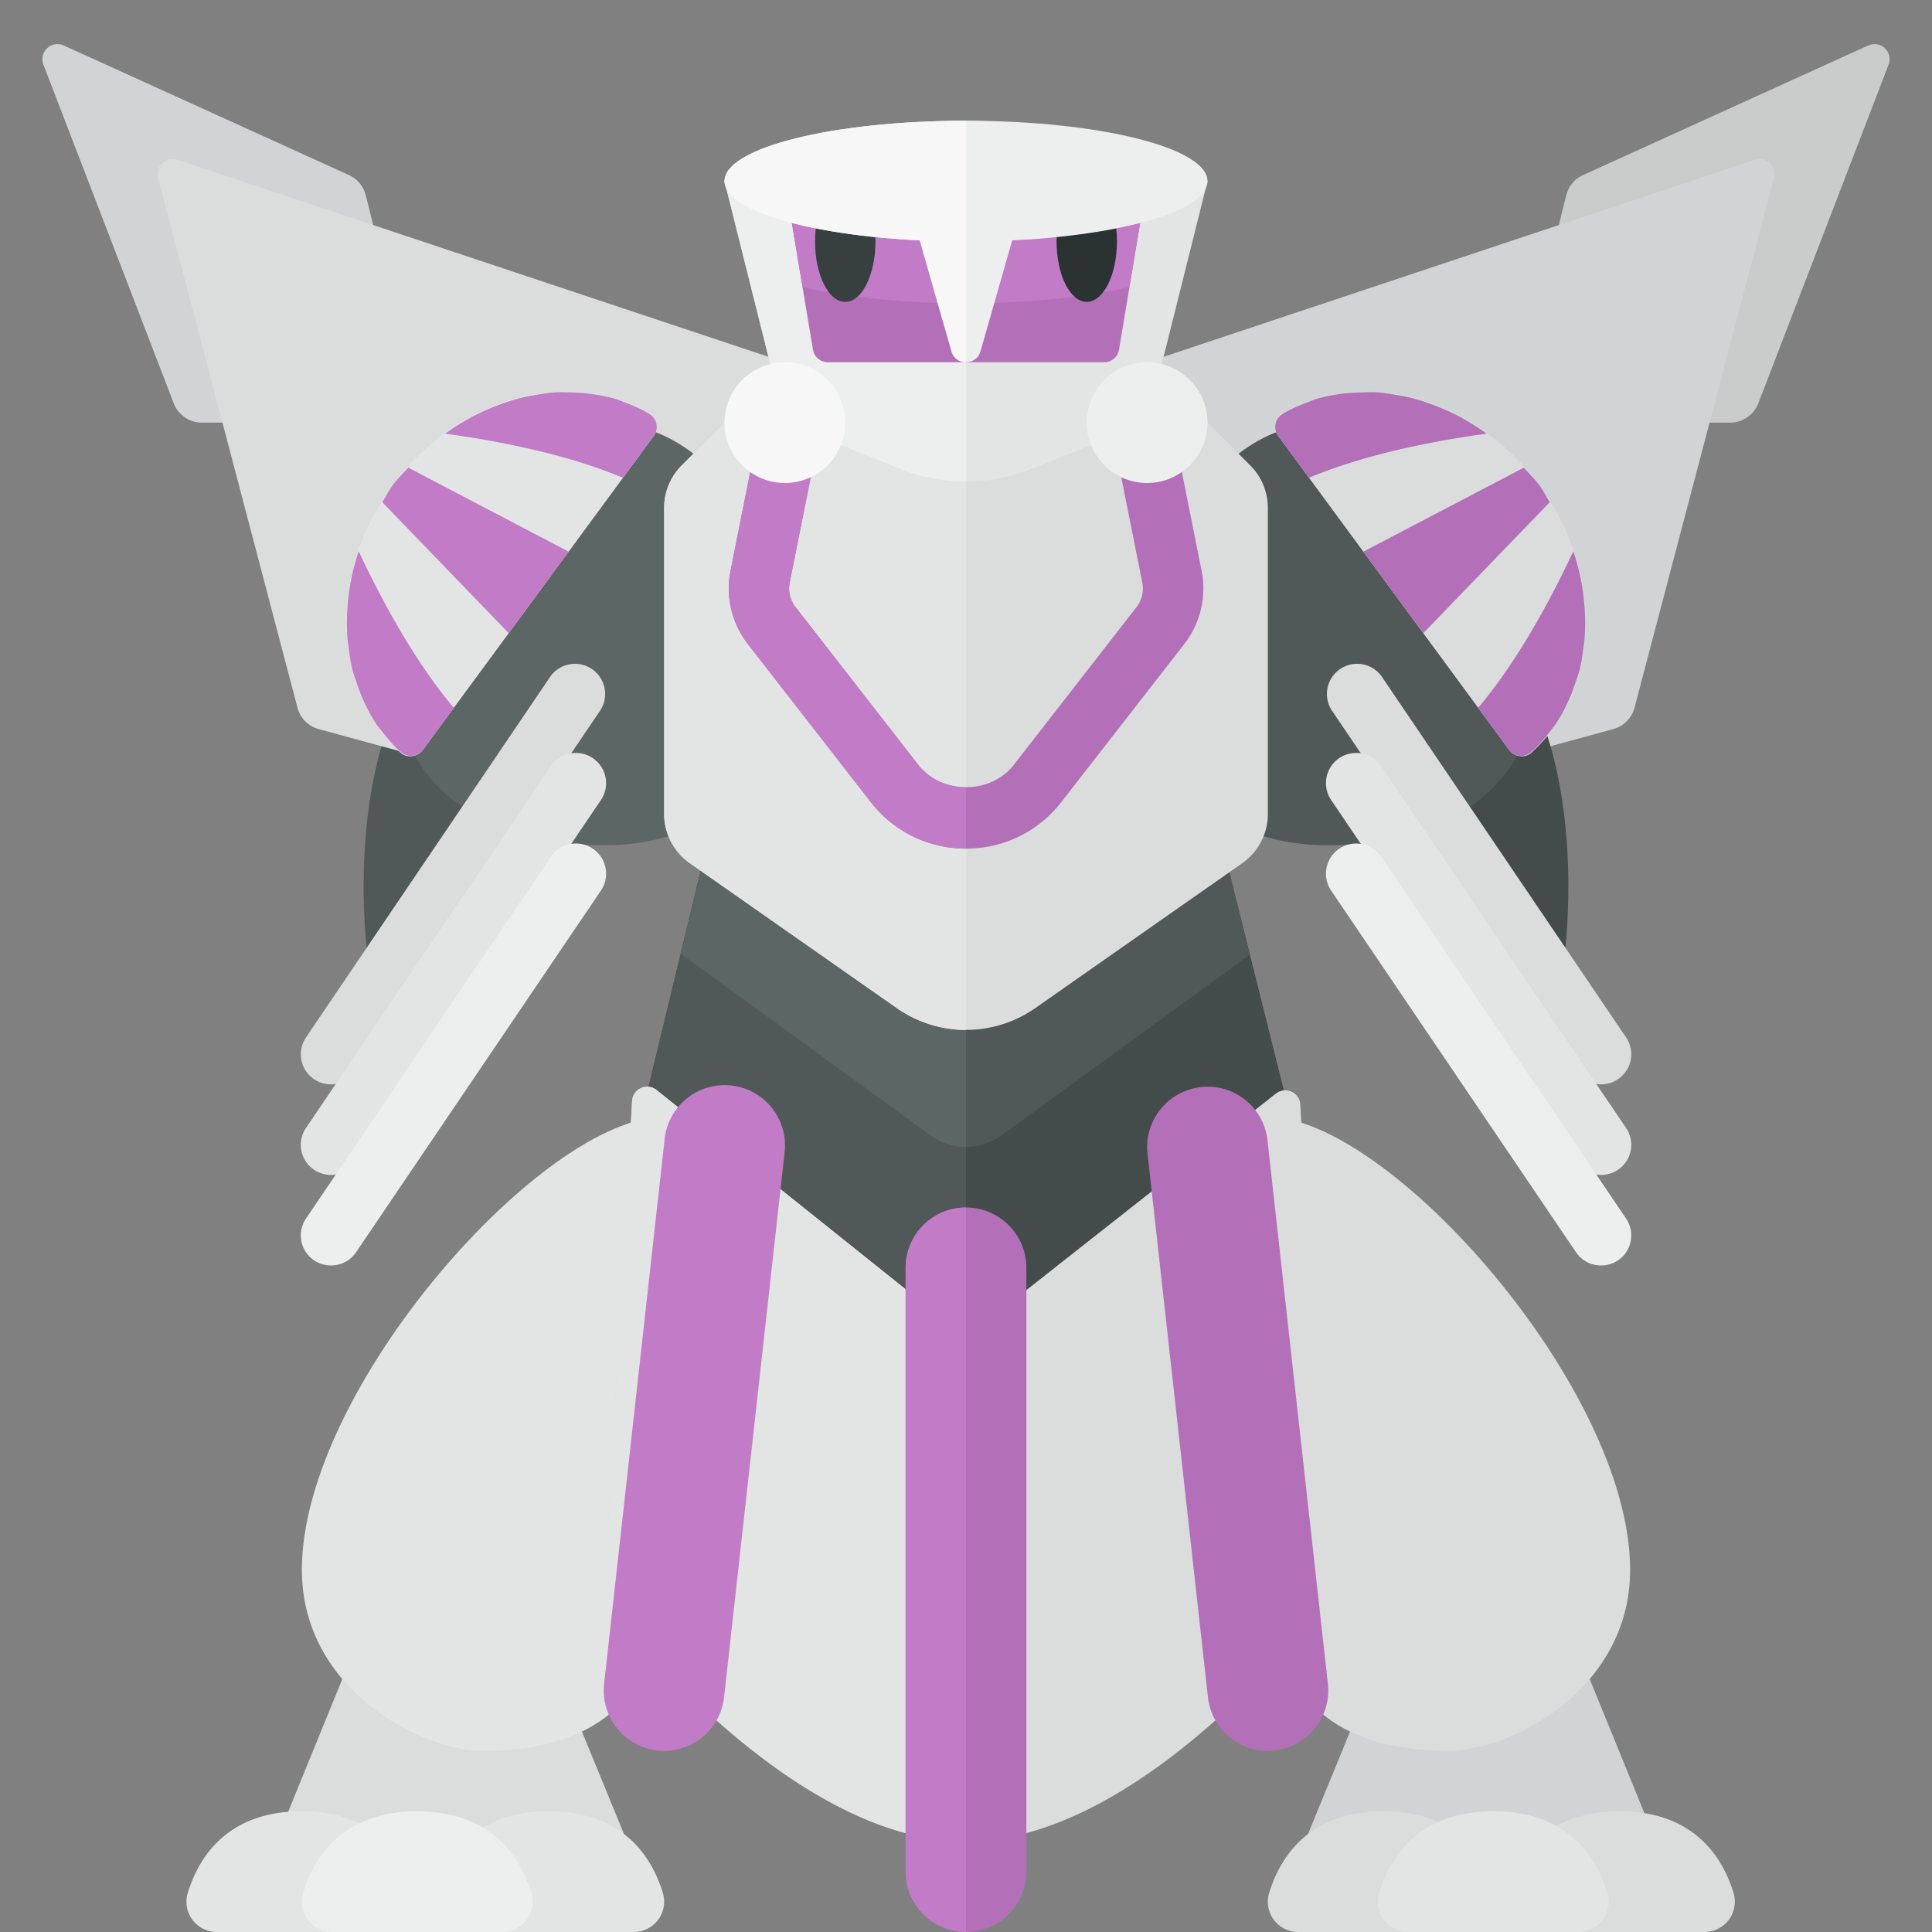 <svg xmlns="http://www.w3.org/2000/svg" width="32" height="32"><rect width="100%" height="100%" fill="#808080" stroke="none"/><path fill="#C8CCCB" d="M30.944.753L26.22 2.9a.499.499 0 00-.278.334L25 7h3.657a.5.5 0 00.467-.321l2.157-5.609a.25.25 0 00-.337-.317z"/><path fill="#D1D4D4" d="M29.382 2.947l-2.309 8.774a.5.5 0 01-.352.355L16 15V7l13.062-4.354a.25.25 0 01.32.301z"/><path fill="#434C4B" d="M25 11l-3 1s2 6 3 6 1.574-5.179 0-7z"/><path fill="#505957" d="M19 11c0 1.657 1 3 3 3s3.5-1 3.5-3c0-1.657-1.5-4-3.5-4s-3 2.343-3 4z"/><path fill="#DADDDC" d="M24.996 12.421c.086.117.262.144.37.046 1.138-1.035 1.215-2.954.133-4.425-1.082-1.471-2.936-1.969-4.263-1.192-.126.074-.153.25-.067.367l3.827 5.204z"/><path d="M24.637 11.933l-.154-.21c.65-.768 1.199-1.788 1.576-2.592.054.16.097.322.129.484l.005.022c.028.147.044.293.054.438.002.037.005.073.006.11.005.131.003.261-.007.39-.004.054-.013.106-.02.159-.015.115-.03.23-.057.341-.021.087-.052.17-.081.254a2.741 2.741 0 01-.134.332 2.744 2.744 0 01-.185.331c-.034.051-.076.098-.114.147a2.565 2.565 0 01-.229.26c-.026.026-.056.049-.084.074a.251.251 0 01-.346-.053l-.359-.487zm-3.416-5.062c.032-.019.063-.04.096-.058.102-.055.208-.101.316-.141.058-.022.115-.048.174-.066a2.864 2.864 0 01.73-.107c.088-.002.176-.007.265-.002.114.008.229.027.343.047.052.009.105.017.157.029a3.407 3.407 0 01.476.148c.136.053.271.112.403.183l.021.012c.144.079.286.167.423.267-.88.12-2.017.34-2.944.731l-.513-.697a.252.252 0 01.053-.346zm1.36 2.266l2.659-1.391c.088.098.18.188.26.296.065.089.112.184.169.276l-2.094 2.169-.994-1.35z" fill="#B370B9"/><path fill="#DADDDC" d="M26.517 17.96a.498.498 0 00.414-.78l-4.047-5.977a.5.5 0 00-.828.56l4.047 5.977c.096.143.253.22.414.22z"/><path fill="#E3E5E5" d="M26.517 19.46a.498.498 0 00.414-.78l-4.047-5.977a.5.5 0 10-.828.56l4.047 5.977c.096.143.253.22.414.22z"/><path fill="#EDEEEE" d="M26.517 20.96a.498.498 0 00.414-.78l-4.047-5.977a.5.5 0 10-.828.56l4.047 5.977c.096.143.253.22.414.22z"/><path fill="#505957" d="M7 11l3 1s-2 6-3 6-1.574-5.179 0-7z"/><path fill="#D1D4D4" d="M1.056.753L5.78 2.9a.499.499 0 01.278.334L7 7H3.343a.499.499 0 01-.466-.321L.719 1.07a.25.25 0 01.337-.317z"/><path fill="#DADDDC" d="M2.618 2.947l2.309 8.774a.5.5 0 00.352.355L16 15V7L2.938 2.646a.25.25 0 00-.32.301z"/><path fill="#5C6664" d="M13 11c0 1.657-1 3-3 3s-3.5-1-3.5-3C6.5 9.343 8 7 10 7s3 2.343 3 4z"/><path fill="#E3E5E5" d="M7.004 12.421c-.086.117-.262.144-.37.046-1.138-1.035-1.215-2.954-.133-4.425 1.082-1.472 2.936-1.97 4.263-1.192.126.074.153.25.067.367l-3.827 5.204z"/><path d="M7.363 11.933l.154-.21c-.65-.768-1.199-1.788-1.576-2.592-.054.16-.097.322-.129.484 0 .007-.003.015-.004.022a3.688 3.688 0 00-.054.438c-.002.037-.005.073-.006.11-.005.131-.003.261.007.39.004.054.013.106.02.159.015.115.03.23.057.341.021.087.052.17.081.254.038.114.082.225.134.332.056.114.114.226.185.331.034.051.076.098.114.147.071.091.146.179.229.26.026.026.056.049.084.074a.251.251 0 00.346-.053l.358-.487zm3.416-5.062c-.032-.019-.063-.04-.096-.058a2.475 2.475 0 00-.316-.141c-.058-.022-.115-.048-.174-.066a2.759 2.759 0 00-.372-.077 2.674 2.674 0 00-.359-.029c-.088-.003-.176-.008-.265-.002a3.363 3.363 0 00-.343.047c-.052.009-.105.017-.157.029a3.407 3.407 0 00-.477.148 3.702 3.702 0 00-.402.182l-.021.013a3.78 3.78 0 00-.423.266c.88.12 2.017.34 2.944.731l.513-.697a.251.251 0 00-.052-.346zm-1.36 2.266L6.761 7.745c-.088.098-.18.188-.26.296-.066.09-.112.185-.169.277l2.094 2.169.993-1.35z" fill="#C27BC6"/><path fill="#DADDDC" d="M5.483 17.96a.498.498 0 01-.413-.78l4.047-5.977a.5.5 0 01.828.56L5.898 17.74a.5.5 0 01-.415.22z"/><path fill="#E3E5E5" d="M5.483 19.46a.498.498 0 01-.413-.78l4.047-5.977a.5.5 0 11.828.56L5.898 19.24a.5.5 0 01-.415.22z"/><path fill="#EDEEEE" d="M5.483 20.96a.498.498 0 01-.413-.78l4.047-5.977a.5.5 0 11.828.56L5.898 20.74a.5.5 0 01-.415.22z"/><path fill="#434C4B" d="M11.961 12.96l-1.304 5.389a1 1 0 00.384 1.044l4.371 3.179a1 1 0 001.176 0l4.366-3.175a1 1 0 00.382-1.051L20 13l-8.039-.04z"/><path fill="#505957" d="M11.961 12.96l-1.304 5.389a1 1 0 00.384 1.044l4.371 3.179a.995.995 0 00.588.191V12.98l-4.039-.02z"/><path fill="#505957" d="M11.961 12.96l-.686 2.836 4.137 3.009a1 1 0 001.176 0l4.115-2.993L20 13l-8.039-.04z"/><path fill="#5C6664" d="M11.961 12.96l-.686 2.836 4.137 3.009a.995.995 0 00.588.191V12.98l-4.039-.02z"/><path fill="#DADDDC" d="M14 5l-2.707 2.707a1 1 0 00-.293.707v5.065c0 .326.159.632.427.819l3.427 2.399a2 2 0 002.294 0l3.427-2.399a1 1 0 00.425-.819V8.414a.997.997 0 00-.293-.707L18 5h-4z"/><path fill="#E3E5E5" d="M14 5l-2.707 2.707a1 1 0 00-.293.707v5.065c0 .326.159.632.427.819l3.427 2.399c.344.241.746.362 1.147.362V5H14z"/><path fill="#B370B9" d="M18.01 5.098l.91 4.551a.502.502 0 01-.095.405L16.79 12.67c-.382.491-1.197.491-1.579 0l-2.035-2.616a.503.503 0 01-.096-.405l.91-4.551-.074-.015-1.179 1.179-.637 3.191c-.085.427.019.87.287 1.215l2.035 2.616c.381.491.957.772 1.579.772s1.197-.281 1.579-.772l2.036-2.617c.268-.345.372-.788.286-1.215l-.638-3.191-1.179-1.179-.075.016z"/><path fill="#C27BC6" d="M15.21 12.67l-2.035-2.616a.503.503 0 01-.096-.405l.91-4.551-.074-.015-1.179 1.179-.636 3.191c-.085.427.019.87.287 1.215l2.035 2.616c.381.491.957.772 1.579.772v-1.018a.99.99 0 01-.791-.368z"/><path fill="#DADDDC" d="M6 27l-1.758 4.311a.5.5 0 00.463.689h5.55a.5.5 0 00.463-.69L8.949 27H6z"/><path fill="#E3E5E5" d="M11 18.5c-2 0-6 4.5-6 7.5 0 2 2 3 3 3 2 0 3-1 3-3v-7.5z"/><path fill="#D1D4D4" d="M26 27l1.758 4.311a.5.5 0 01-.463.689h-5.55a.5.5 0 01-.463-.69L23.051 27H26z"/><path fill="#DADDDC" d="M21 18.5c2 0 6 4.5 6 7.5 0 2-2 3-3 3-2 0-3-1-3-3v-7.5z"/><path fill="#DADDDC" d="M10.868 18.049L16 22.155l5.141-4.048a.25.25 0 01.396.181L22 26.5s-3 4-6 4-6-4-6-4l.47-8.271a.25.25 0 01.398-.18z"/><path fill="#E3E5E5" d="M16 30.5c-3 0-6-4-6-4l.47-8.271a.25.25 0 01.398-.18L16 22.155V30.5zM16 2c2 0 4 1 4 1l-.938 3.752a.5.5 0 01-.299.343l-1.814.726a3.003 3.003 0 01-1.897 0l-1.814-.726a.5.5 0 01-.299-.343L12 3s1.957-1 4-1z"/><path fill="#EDEEEE" d="M12 3l.938 3.752a.5.5 0 00.299.343l1.814.726c.308.103.629.154.949.154V2c-2.043 0-4 1-4 1z"/><path fill="#B370B9" d="M13 3l.465 2.791a.25.25 0 00.247.209h4.576a.25.25 0 00.247-.209L19 3h-6z"/><path fill="#C27BC6" d="M13.293 4.755c.713.165 1.659.268 2.707.268s1.994-.103 2.707-.268L19 3h-6l.293 1.755z"/><ellipse fill="#373F3F" cx="14" cy="4" rx=".5" ry="1"/><ellipse fill="#2B3332" cx="18" cy="4" rx=".5" ry="1"/><ellipse fill="#EDEEEE" cx="16" cy="3" rx="4" ry="1"/><path fill="#F7F7F7" d="M16 2c-2.209 0-4 .448-4 1s1.791 1 4 1V2z"/><circle fill="#F7F7F7" cx="13" cy="7" r="1"/><circle fill="#EDEEEE" cx="19" cy="7" r="1"/><path fill="#C27BC6" d="M11.001 29a1 1 0 01-.995-1.11l1-9a1 1 0 111.987.221l-1 9a.999.999 0 01-.992.889z"/><path fill="#B370B9" d="M20.999 29a1 1 0 01-.992-.89l-1-9a1 1 0 01.883-1.104.996.996 0 011.104.883l1 9A1 1 0 0120.999 29zM16 32a1 1 0 01-1-1V21a1 1 0 012 0v10a1 1 0 01-1 1z"/><path fill="#C27BC6" d="M16 32a1 1 0 01-1-1V21a1 1 0 011-1v12z"/><path fill="#E3E5E5" d="M3.59 32a.501.501 0 01-.478-.653C3.292 30.763 3.764 30 5 30s1.708.763 1.888 1.347A.501.501 0 016.41 32H3.59zm4.088 0a.502.502 0 01-.478-.653C7.381 30.763 7.853 30 9.089 30s1.708.763 1.888 1.347a.502.502 0 01-.478.653H7.678z"/><path fill="#EDEEEE" d="M5.501 32a.501.501 0 01-.478-.653C5.204 30.763 5.676 30 6.911 30s1.708.763 1.888 1.347a.501.501 0 01-.477.653H5.501z"/><path fill="#DADDDC" d="M21.501 32a.501.501 0 01-.478-.653c.181-.584.653-1.347 1.888-1.347s1.708.763 1.888 1.347a.501.501 0 01-.477.653h-2.821zm3.912 0a.501.501 0 01-.478-.653c.18-.584.652-1.347 1.888-1.347 1.236 0 1.708.763 1.888 1.347a.502.502 0 01-.478.653h-2.82z"/><path fill="#E3E5E5" d="M23.324 32a.501.501 0 01-.478-.653c.181-.584.653-1.347 1.888-1.347 1.236 0 1.708.763 1.888 1.347a.502.502 0 01-.478.653h-2.82z"/><path fill="#EDEEEE" d="M15.76 5.819L15 3.16h2l-.76 2.659c-.069.241-.411.241-.48 0z"/><path fill="#F7F7F7" d="M15 3.16l.76 2.659A.244.244 0 0016 6V3.16h-1z"/></svg>